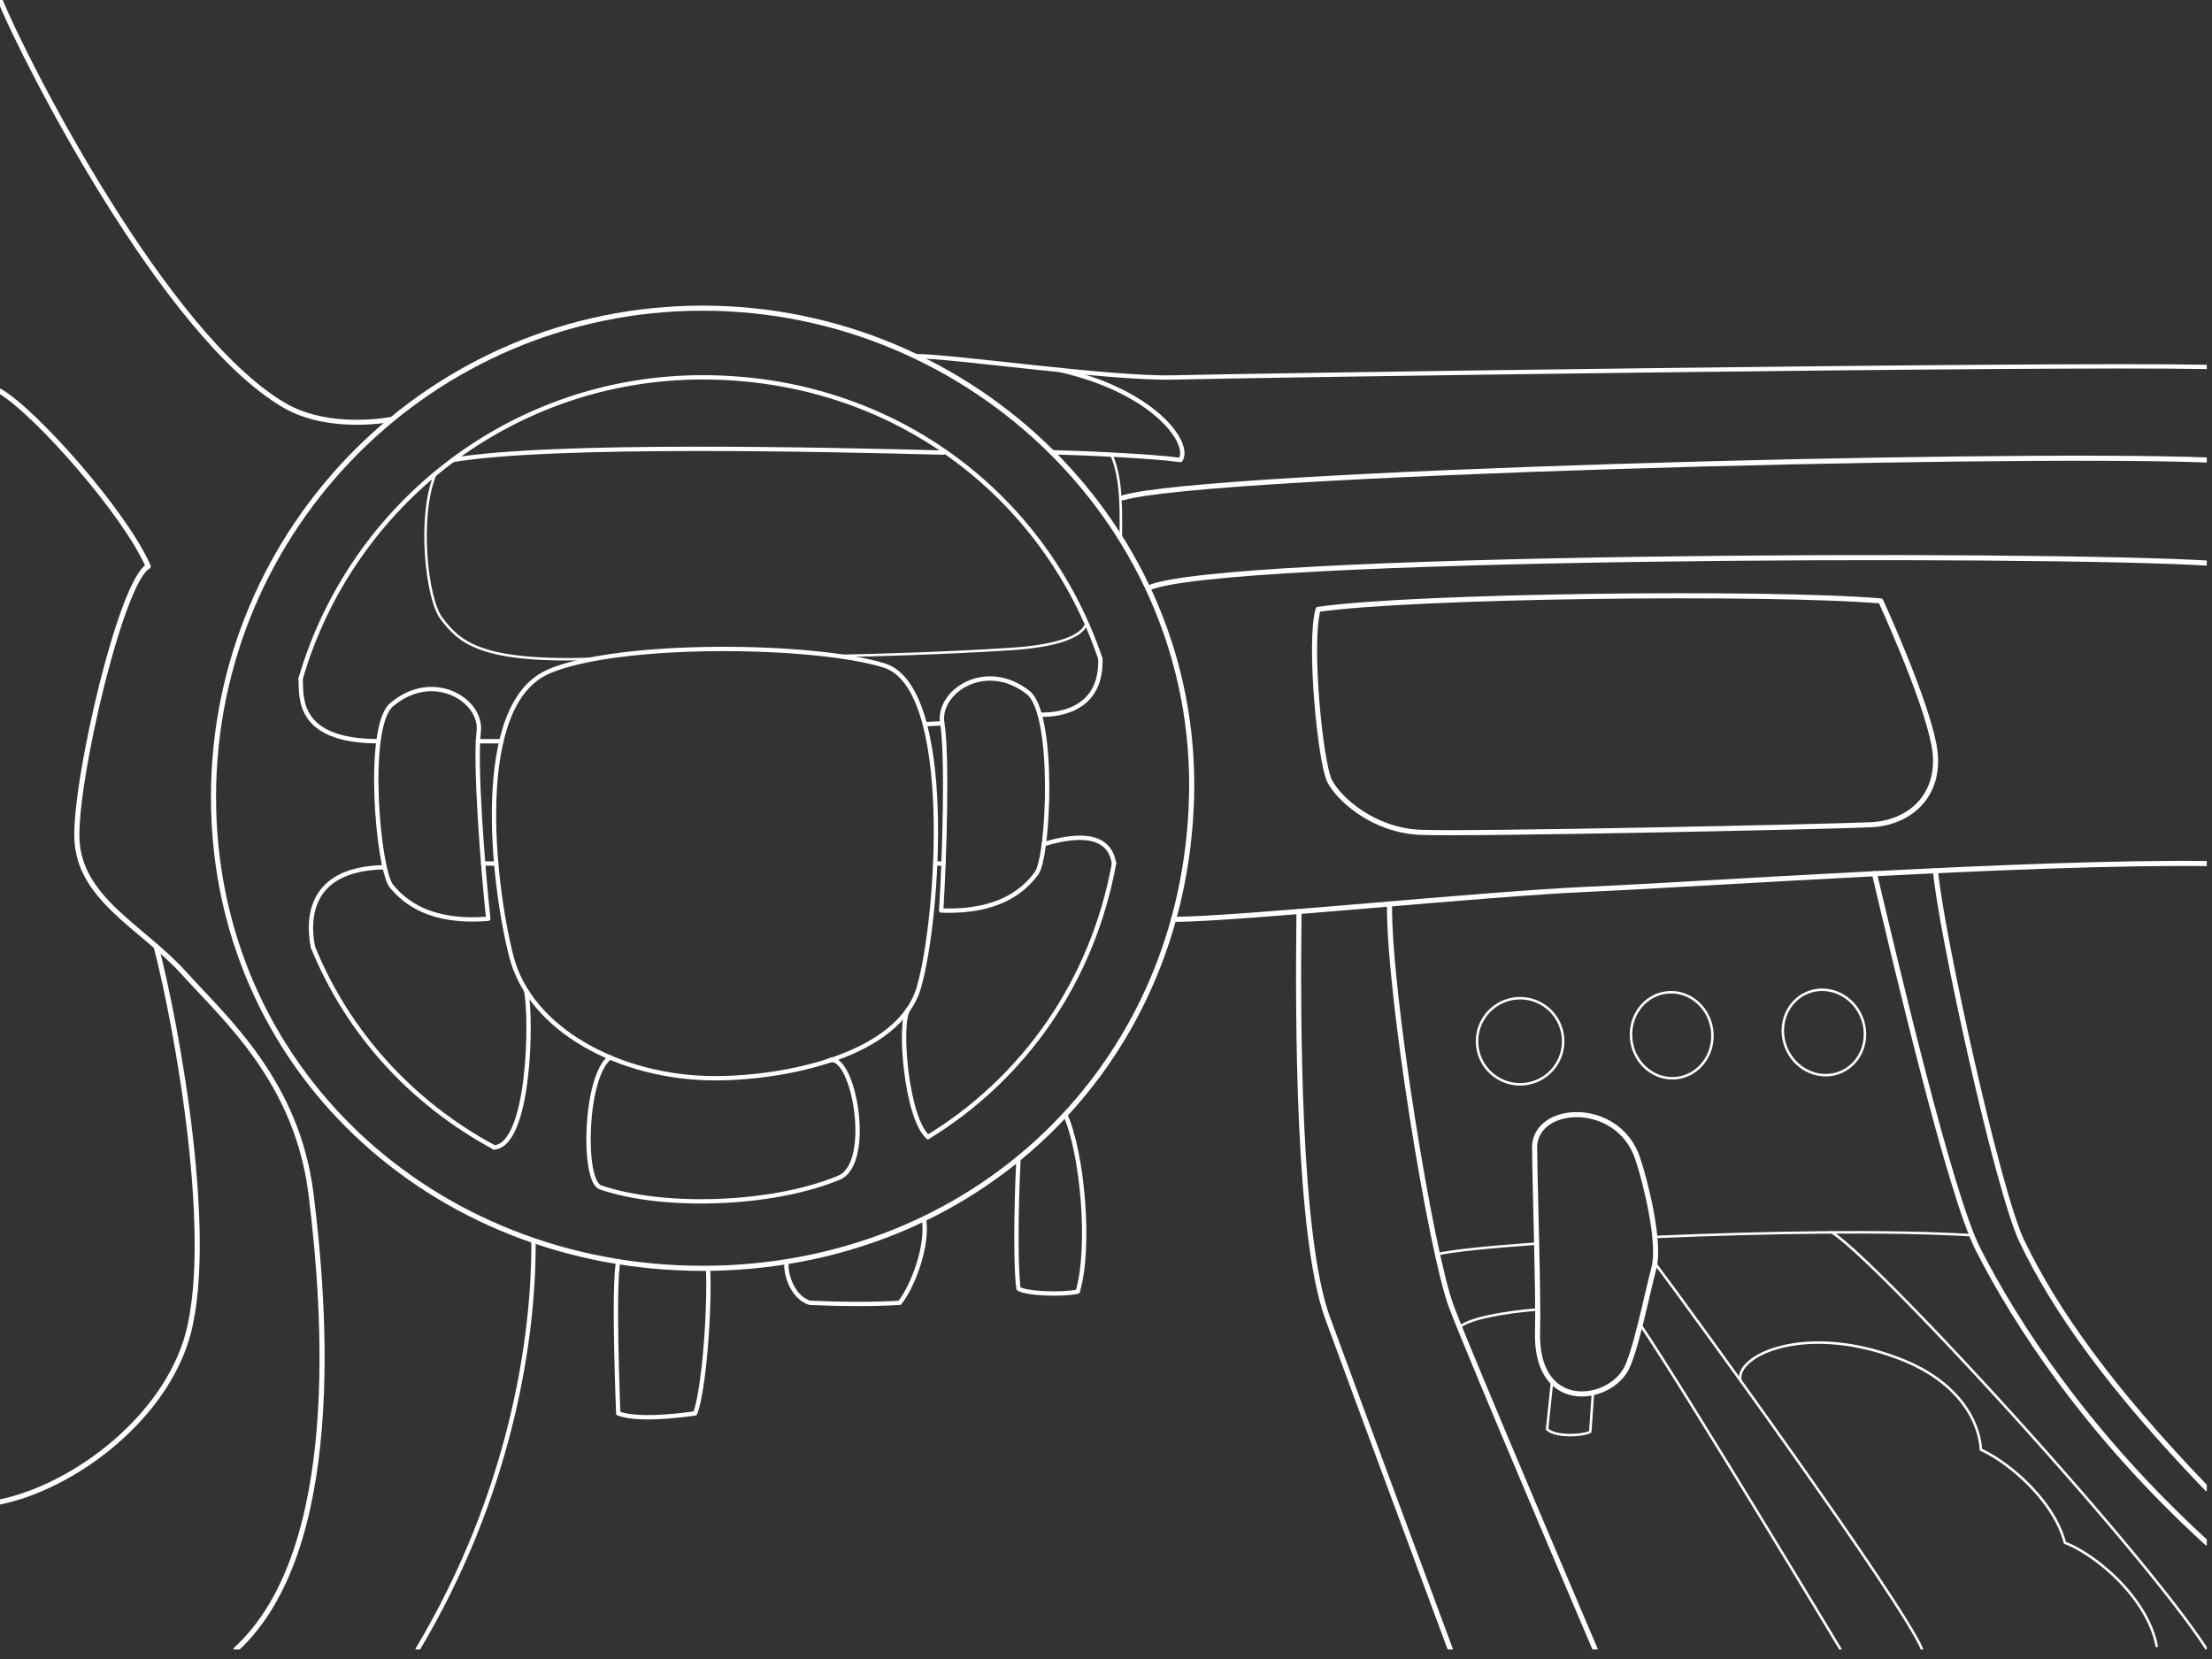 <svg fill="none" viewBox="0 0 204 153" xmlns="http://www.w3.org/2000/svg"><rect x="0" y="0" width="204" height="153" fill="#333333" stroke="none"/><g stroke="#fff" stroke-linecap="round" stroke-linejoin="round" clip-path="url(#all-545d81e5_svg__a)"><path stroke-width=".46" d="M0 0c2.28 5.58 15.14 30.87 26.18 37.36 3.54 2.08 8.15 1.62 9.95 1.32"/><path stroke-width=".4" d="M102.74 79.63c-1.98 10.87-8.3 19.81-17.16 25.23m-40.02.95c-7.55-4.07-13.48-10.52-16.71-18.49 0 0 0-.02-.01-.03m-1.11-24.72C32.4 46.53 47.23 34.8 64.79 34.8c17.56 0 31.59 10.85 36.69 25.95"/><path stroke-width=".47" d="M109.89 73.52c-.66 25.03-20.19 43.45-45.1 43.45s-45.1-18.54-45.1-43.45c0-24.91 20.19-45.1 45.1-45.1s45.76 20.2 45.1 45.1v0Z"/><path stroke-width=".4" d="M50.59 61.93c6.49-2.77 24.33-2.58 30.92-.57 6.58 2 5.06 23.38 3.24 29.68-1.82 6.3-12.31 8.4-18.8 8.4-8.78 0-17.08-4.49-18.8-11.26-1.72-6.77-3.6-23.24 3.44-26.24v-.01Z"/><path stroke-width=".4" d="M48.52 91.34c.54 2.66.32 14.28-2.96 14.48m10.7-8.31c-2.34 1.73-2.58 11.41-.89 11.99 5.61 1.95 15.69 1.73 21.99-.88 3.25-1.34 1.32-11.67-.9-10.82m7.32-4.74c-.93 1.14-.22 10.06 1.8 11.8M36.1 65.01c-2.4 2.07-1.24 15.21 0 16.71s3.62 3.45 8.93 3.01c-.53-4.95-1.24-14.32-.88-17.24.36-2.92-4.24-5.75-8.05-2.48v0Zm58.72-1.14c2.49 1.96 1.93 15.13.76 16.69-1.17 1.56-3.46 3.61-8.78 3.41.31-4.97.59-14.36.1-17.26-.49-2.9 3.98-5.93 7.92-2.84v0Z"/><path stroke-width=".4" d="M27.73 62.57c.06 1.73-.39 5.78 7.17 5.79m-6.05 18.96c-.63-3.39.25-7.23 6.62-7.34m8.6-11.62h2.17m-1.68 11.28h1.21m39.52-12.85 1.61-.08m8.99-.8c2.21.06 5.73-.71 5.59-5.15M86.25 79.64h.76m9.26-1.79c2.62-.79 6-1.25 6.47 1.79M84.41 32.85c3.16-.05 18.02 2.12 23.83 1.96 5.81-.16 80.67-1.28 95.29-.97"/><path stroke-width=".23" d="M40.17 43.67c-1.65 3.79-.86 11.54.55 13.37 1.62 2.11 3.45 4.1 14.14 3.71m22.37-.26c2.69-.03 10.29-.26 16.06-.64 4.21-.28 6.53-1.14 6.91-2.36m2.29-15.57c1.04 2.29.87 5.57.88 7.77"/><path stroke-width=".4" d="M41.77 42.42c9.25-1.56 34.95-.95 45.23-.68m10-.03c2.45.05 9.03.33 11.87.71 1-1.51-2.39-6.31-11.12-8.3"/><path stroke-width=".47" d="M108.23 84.79c6.13-.03 28.46-2.35 38.31-2.78 9.85-.43 40.77-2.57 56.98-2.37m-99.95-33.73c7.48-2.3 80.26-4.23 99.96-3.49m-97.67 11.84c6.1-3.05 82.3-3.32 98.23-2.3m-82.53 4.24c-.88 3.03.2 14.2 1.08 15.86.88 1.66 4.01 4.5 8.32 4.7 4.31.2 37.89-.52 41.61-.7 3.72-.18 6.66-2.92 5.78-7.42-.88-4.5-4.9-13.22-4.9-13.22-10.57-.88-43.17-.49-51.89.78v0Z"/><path stroke-width=".47" d="M128.15 83.37c-.12 7.99 3.82 32.2 5.73 37.21 1.91 5.01 13.24 31.54 13.24 31.54m25.75-71.55c2.04 8.63 6.99 29.6 9.55 34.64 3.46 6.8 10 16.94 21.1 27.08"/><path stroke-width=".47" d="M178.5 80.3c.46 5.45 5.73 29.53 7.98 34.2 3.1 6.44 8.21 13.6 17.05 22.78M119.8 84.06c-.12 9.8-.12 29.96 2.63 37.47 2.75 7.51 11.33 30.59 11.33 30.59m7.77-46.23c.02 3.29.37 14.1.27 16.81-.26 7.4 6.19 6.73 8.06 3.75.93-1.48 2.03-7.12 2.67-9.49.64-2.37-.81-8.13-1.52-10.19-1.84-5.35-9.51-4.95-9.49-.88h.01ZM21.76 152.12c10-9.15 8.22-31.55 6.93-41.96-1.29-10.41-7.89-16.17-11.73-20.42-3.84-4.25-9.73-6.85-9.87-12.48-.14-5.63 4.11-23.7 6.58-25.03C11.55 47.36 3.33 38.04 0 36.08"/><path stroke-width=".47" d="M14.4 87.29c1.87 7.11 5.66 27.66 2.69 36.57-2.47 7.4-10.49 13.29-17.1 14.66"/><path stroke-width=".4" d="M57.02 116.35c-.49 2.21 0 14 0 14 1.7.64 5.17.27 7.09 0 .82-2.1 1.37-9.68 1.19-13.38m7.26-.62c-.2.87.43 3.29 2.13 3.8 2.62.12 5.78.16 8.28 0 1.15-1.39 2.66-5.22 2.24-7.76m8.72-5.55c-.09 1.66-.38 8.99 0 12 .7.48 4.03.59 5.46.28 1.23-4.12.43-12.83-1.15-16.32M49.2 114.4c.07 9.12-2.15 23.42-10.69 37.72"/><path stroke-width=".23" d="m143.14 127.4-.46 4.4c.69.74 3.25.64 3.98.25l.25-3.6m5.72-14.37c10.08-.44 21.63-.63 29.22-.16m-40.13.77c-4.49.32-7.86.67-9.16.98m18.72 6.5c4.34 6.43 18.47 29.95 18.47 29.95m-27.93-31.36c-3.3.28-6.31.84-7.23 1.64m18.04-5.9c2.73 3.6 22.93 31.37 24.64 35.63"/><path stroke-width=".23" d="M168.93 113.65c4.02 2.43 28.69 29.29 34.6 38.47M140.19 100a3.97 3.97 0 1 0 0-7.94 3.97 3.97 0 0 0 0 7.94Zm14.529-.593c2.051-.285 3.47-2.276 3.168-4.448-.302-2.172-2.209-3.701-4.261-3.416-2.051.285-3.469 2.276-3.168 4.448.302 2.172 2.21 3.701 4.261 3.416Zm15.072-.547c1.899-.826 2.73-3.126 1.856-5.136-.875-2.011-3.123-2.972-5.022-2.146-1.9.826-2.731 3.126-1.856 5.136.874 2.01 3.122 2.971 5.022 2.146Zm-9.271 28.45c-.53-2.3 6.09-5.46 15.02-1.86 4.6 1.86 6.93 5.11 7.15 8.25 2.74 1.25 6.78 4.82 7.74 8.58 2.77 1.05 7.59 5 8.47 9.52"/></g><defs><clipPath id="all-545d81e5_svg__a"><path fill="#fff" d="M0 0h203.52v152.12H0z"/></clipPath></defs></svg>